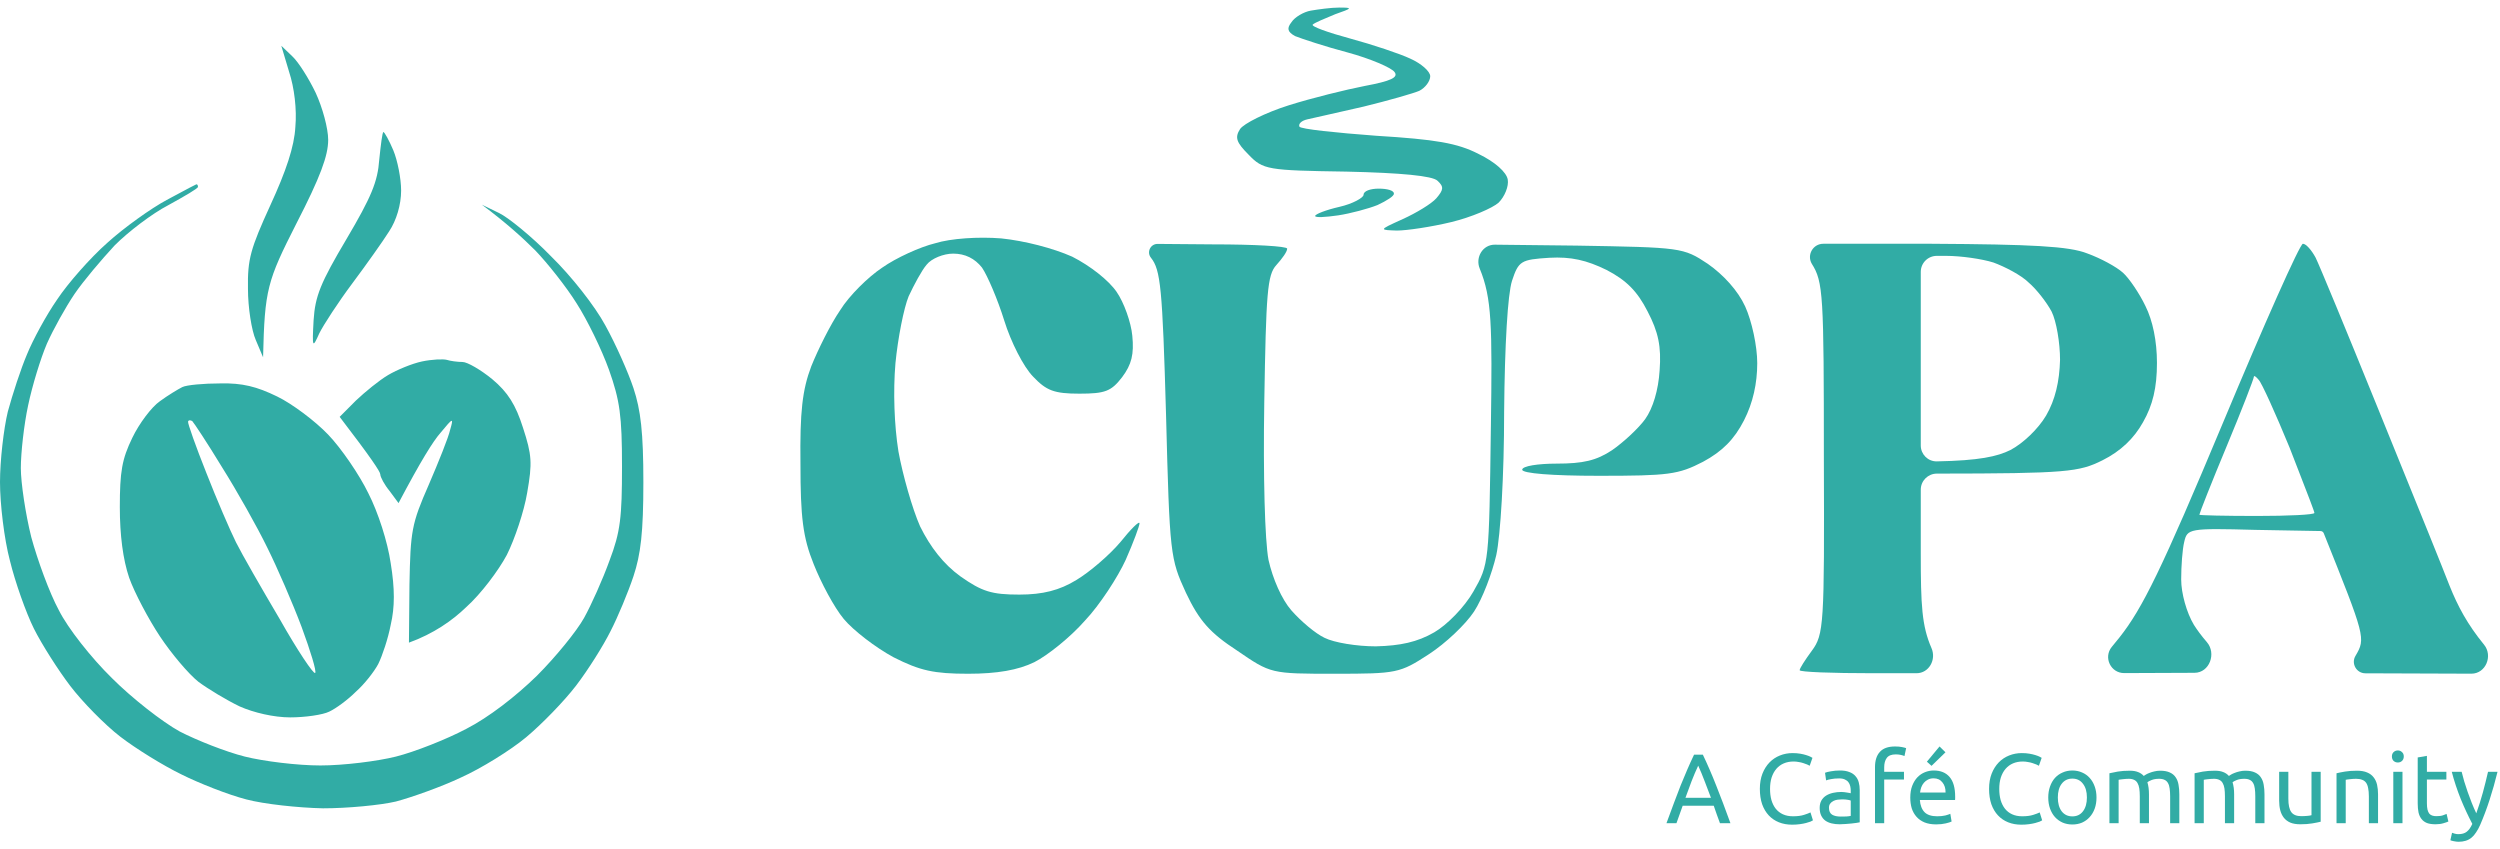 <svg width="156" height="53" viewBox="0 0 156 53" fill="none" xmlns="http://www.w3.org/2000/svg">
<path fill-rule="evenodd" clip-rule="evenodd" d="M18.041 4.488C18.366 5.466 18.529 6.836 18.431 7.912C18.366 9.152 17.846 10.684 16.871 12.804C15.636 15.511 15.441 16.163 15.473 18.022C15.473 19.196 15.701 20.631 15.961 21.218L16.416 22.295C16.514 18.055 16.676 17.533 18.496 13.946C19.992 11.043 20.479 9.706 20.479 8.728C20.479 8.01 20.122 6.706 19.699 5.793C19.277 4.912 18.626 3.868 18.236 3.51L17.554 2.857L18.041 4.488ZM21.617 14.924C23.177 12.283 23.567 11.337 23.665 9.967C23.762 9.021 23.86 8.239 23.925 8.239C23.99 8.239 24.283 8.76 24.543 9.38C24.803 10 25.03 11.141 25.03 11.891C25.03 12.772 24.738 13.75 24.283 14.435C23.893 15.055 22.852 16.522 21.975 17.696C21.097 18.87 20.187 20.273 19.927 20.794C19.504 21.74 19.472 21.74 19.569 19.979C19.667 18.479 19.992 17.664 21.617 14.924ZM10.402 12.478C9.427 13 7.737 14.207 6.696 15.152C5.624 16.098 4.226 17.696 3.576 18.675C2.893 19.653 2.048 21.218 1.69 22.099C1.3 23.012 0.78 24.61 0.488 25.686C0.228 26.762 0 28.752 0 30.089C0 31.426 0.26 33.644 0.618 34.981C0.943 36.318 1.625 38.242 2.113 39.221C2.601 40.199 3.641 41.83 4.388 42.808C5.136 43.786 6.534 45.221 7.509 45.971C8.484 46.721 10.175 47.765 11.312 48.319C12.418 48.874 14.238 49.591 15.376 49.885C16.481 50.178 18.626 50.407 20.154 50.439C21.682 50.439 23.73 50.244 24.705 50.015C25.68 49.755 27.533 49.102 28.768 48.515C30.004 47.961 31.857 46.819 32.832 46.004C33.807 45.189 35.205 43.754 35.953 42.775C36.7 41.797 37.643 40.297 38.098 39.384C38.553 38.503 39.203 36.938 39.528 35.959C39.983 34.59 40.146 33.22 40.146 30.089C40.146 26.991 39.983 25.588 39.528 24.219C39.203 23.24 38.423 21.479 37.773 20.305C37.123 19.099 35.66 17.24 34.392 16C33.19 14.761 31.694 13.554 31.142 13.293L30.069 12.772C31.597 13.913 32.637 14.859 33.417 15.642C34.165 16.424 35.335 17.892 35.985 18.936C36.635 19.947 37.545 21.805 38.001 23.077C38.683 25.001 38.813 25.947 38.813 29.111C38.813 32.274 38.716 33.187 38.033 34.981C37.61 36.155 36.895 37.753 36.44 38.568C35.985 39.384 34.685 40.982 33.514 42.156C32.182 43.46 30.491 44.765 29.094 45.482C27.858 46.135 25.875 46.917 24.705 47.211C23.535 47.504 21.422 47.765 19.992 47.765C18.561 47.765 16.448 47.504 15.278 47.211C14.108 46.917 12.288 46.2 11.215 45.645C10.142 45.058 8.224 43.558 6.989 42.319C5.689 41.047 4.226 39.188 3.673 38.079C3.088 37.003 2.34 34.948 1.95 33.513C1.593 32.078 1.3 30.122 1.3 29.209C1.3 28.263 1.495 26.502 1.755 25.295C2.015 24.056 2.536 22.36 2.926 21.447C3.316 20.566 4.096 19.164 4.648 18.348C5.201 17.533 6.339 16.196 7.152 15.316C7.997 14.467 9.492 13.326 10.5 12.804C11.507 12.25 12.353 11.761 12.353 11.663C12.353 11.565 12.32 11.5 12.255 11.5C12.228 11.5 11.647 11.811 10.897 12.213L10.897 12.213L10.402 12.478ZM24.218 23.403C24.77 23.077 25.713 22.686 26.331 22.555C26.948 22.425 27.663 22.392 27.891 22.458C28.086 22.523 28.541 22.588 28.866 22.588C29.159 22.588 30.004 23.077 30.719 23.664C31.694 24.48 32.182 25.262 32.637 26.697C33.19 28.393 33.222 28.882 32.897 30.741C32.702 31.915 32.117 33.644 31.629 34.622C31.109 35.6 30.004 37.068 29.094 37.883C28.216 38.731 27.046 39.547 25.518 40.101L25.55 36.481C25.615 33.122 25.68 32.698 26.753 30.252C27.371 28.817 27.988 27.284 28.086 26.828C28.314 26.045 28.281 26.045 27.501 26.991C27.013 27.545 26.266 28.752 24.868 31.393L24.315 30.643C23.99 30.252 23.73 29.763 23.73 29.6C23.73 29.437 23.145 28.556 21.195 26.012L22.202 25.001C22.787 24.447 23.665 23.73 24.218 23.403ZM11.377 24.154C11.117 24.284 10.467 24.675 9.98 25.034C9.459 25.393 8.679 26.436 8.257 27.317C7.607 28.654 7.477 29.437 7.477 31.654C7.477 33.383 7.672 34.916 8.062 36.057C8.387 36.97 9.264 38.633 9.98 39.71C10.695 40.786 11.767 42.058 12.385 42.547C13.003 43.004 14.14 43.688 14.953 44.08C15.831 44.471 17.099 44.765 18.106 44.765C19.049 44.765 20.154 44.602 20.544 44.406C20.967 44.21 21.715 43.656 22.202 43.167C22.722 42.71 23.34 41.927 23.6 41.438C23.86 40.916 24.218 39.84 24.38 38.992C24.64 37.883 24.64 36.742 24.38 35.144C24.185 33.807 23.6 31.981 22.982 30.774C22.43 29.632 21.292 27.969 20.479 27.121C19.667 26.273 18.236 25.197 17.294 24.741C16.026 24.121 15.116 23.893 13.75 23.925C12.71 23.925 11.637 24.023 11.377 24.154ZM11.735 26.306C11.702 26.404 12.223 27.871 12.873 29.502C13.523 31.165 14.368 33.122 14.726 33.84C15.083 34.557 16.318 36.709 17.456 38.633C18.561 40.59 19.569 42.09 19.667 41.993C19.764 41.895 19.374 40.623 18.821 39.123C18.269 37.655 17.294 35.405 16.676 34.166C16.058 32.894 14.791 30.643 13.848 29.143C12.938 27.643 12.092 26.371 11.995 26.273C11.865 26.208 11.768 26.208 11.735 26.306Z" fill="#31ACA5"/>
<path fill-rule="evenodd" clip-rule="evenodd" d="M138.713 26.383C134.896 35.517 133.687 37.971 132.251 39.782L131.773 40.369C131.24 41.024 131.708 42.004 132.552 42.001L136.938 41.983C137.873 41.979 138.319 40.773 137.707 40.066C137.353 39.656 137.094 39.298 136.899 38.99C136.446 38.235 136.106 37.027 136.106 36.159C136.106 35.329 136.181 34.272 136.295 33.819C136.483 32.988 136.597 32.951 140.716 33.064L144.801 33.137C144.891 33.138 144.97 33.193 145.003 33.276C147.594 39.746 147.627 39.828 146.989 40.915C146.692 41.393 147.035 42.012 147.598 42.014L154.21 42.038C155.111 42.041 155.573 40.924 155.003 40.226C153.974 38.969 153.366 37.833 152.847 36.536C152.35 35.253 150.997 31.921 149.553 28.365C149.128 27.318 148.695 26.252 148.274 25.213C146.422 20.646 144.722 16.532 144.495 16.079C144.231 15.588 143.89 15.211 143.701 15.211C143.513 15.211 141.283 20.231 138.713 26.383ZM140.64 23.515C140.64 23.628 139.885 25.59 138.94 27.855C137.995 30.12 137.239 32.045 137.239 32.12C137.239 32.158 138.864 32.196 140.829 32.196C142.794 32.196 144.419 32.12 144.419 32.007C144.419 31.921 144.008 30.861 143.447 29.418C143.267 28.955 143.072 28.453 142.87 27.931C142.001 25.817 141.132 23.892 140.943 23.703C140.792 23.515 140.64 23.401 140.64 23.515Z" fill="#31ACA5"/>
<path fill-rule="evenodd" clip-rule="evenodd" d="M113.054 16.456C113.772 17.589 113.809 18.381 113.809 28.61C113.847 39.027 113.809 39.594 113.054 40.613C112.638 41.179 112.298 41.707 112.298 41.821C112.298 41.934 114.338 42.009 116.833 42.009H119.59C120.37 42.009 120.837 41.16 120.526 40.445C119.919 39.051 119.856 37.764 119.856 34.536V30.554C119.856 30.001 120.308 29.554 120.86 29.553C128.984 29.547 129.739 29.449 131.193 28.723C132.327 28.157 133.158 27.364 133.725 26.345C134.33 25.288 134.594 24.194 134.594 22.646C134.594 21.288 134.33 20.004 133.876 19.098C133.498 18.306 132.856 17.362 132.478 17.022C132.062 16.645 131.08 16.117 130.248 15.815C129.114 15.362 126.771 15.248 120.536 15.211H113.773C113.134 15.211 112.734 15.902 113.054 16.456ZM119.856 22.382V27.799C119.856 28.351 120.305 28.8 120.857 28.79C123.494 28.741 124.638 28.486 125.449 28.082C126.242 27.666 127.187 26.761 127.678 25.93C128.245 24.949 128.51 23.816 128.547 22.458C128.547 21.401 128.321 20.042 128.018 19.438C127.716 18.872 127.074 18.041 126.582 17.626C126.129 17.173 125.109 16.645 124.391 16.381C123.673 16.154 122.35 15.966 121.443 15.966H120.856C120.303 15.966 119.856 16.413 119.856 16.966V22.382Z" fill="#31ACA5"/>
<path d="M72.761 25.89C72.535 17.947 72.422 16.845 71.821 16.085C71.537 15.737 71.786 15.216 72.235 15.22L75.694 15.249C78.251 15.249 80.32 15.363 80.32 15.515C80.32 15.705 80.019 16.123 79.643 16.541C79.079 17.149 79.003 18.289 78.891 25.092C78.815 29.728 78.928 33.719 79.154 34.935C79.417 36.113 79.981 37.405 80.583 38.089C81.185 38.773 82.087 39.534 82.651 39.8C83.253 40.104 84.682 40.332 85.848 40.332C87.39 40.294 88.442 40.066 89.496 39.458C90.285 39.002 91.376 37.899 91.94 36.911C92.917 35.203 92.918 35.125 93.03 26.677L93.031 26.65C93.12 20.297 93.091 18.592 92.335 16.761C92.046 16.06 92.524 15.259 93.283 15.268L98.295 15.325L98.334 15.325C104.914 15.439 105.03 15.441 106.569 16.465C107.546 17.149 108.449 18.137 108.9 19.125C109.314 20.037 109.652 21.595 109.652 22.66C109.652 23.914 109.389 25.13 108.825 26.232C108.223 27.41 107.471 28.17 106.268 28.816C104.726 29.614 104.124 29.69 99.762 29.69C96.829 29.69 94.986 29.538 94.986 29.31C94.986 29.082 95.964 28.93 97.129 28.93C98.784 28.93 99.612 28.74 100.589 28.094C101.304 27.6 102.244 26.726 102.658 26.156C103.146 25.472 103.485 24.332 103.56 23.116C103.673 21.634 103.485 20.721 102.808 19.429C102.169 18.175 101.492 17.491 100.251 16.845C99.01 16.237 98.032 16.009 96.678 16.085C94.911 16.199 94.76 16.275 94.347 17.529C94.083 18.365 93.895 21.481 93.858 25.7C93.858 29.69 93.632 33.415 93.369 34.631C93.106 35.771 92.504 37.367 91.978 38.165C91.451 38.964 90.21 40.142 89.157 40.826C87.352 42.004 87.164 42.042 83.29 42.042H83.29C79.304 42.042 79.304 42.042 77.198 40.598C75.506 39.496 74.829 38.736 74.002 36.987C73.024 34.859 72.986 34.631 72.761 25.89Z" fill="#31ACA5"/>
<path d="M55.051 16.7C55.913 16.092 57.414 15.408 58.352 15.18C59.327 14.876 61.053 14.762 62.478 14.876C63.941 15.028 65.704 15.484 66.905 16.016C68.03 16.586 69.193 17.498 69.681 18.22C70.131 18.866 70.581 20.119 70.656 20.955C70.769 22.095 70.618 22.741 70.018 23.539C69.343 24.413 68.968 24.565 67.355 24.565C65.779 24.565 65.292 24.375 64.466 23.501C63.866 22.893 63.078 21.335 62.666 20.005C62.253 18.675 61.615 17.194 61.278 16.7C60.828 16.13 60.227 15.826 59.477 15.826C58.877 15.826 58.127 16.13 57.827 16.51C57.526 16.852 57.039 17.764 56.701 18.486C56.401 19.207 56.026 21.107 55.876 22.665C55.726 24.413 55.801 26.54 56.063 28.174C56.326 29.618 56.926 31.745 57.414 32.847C58.052 34.139 58.877 35.203 59.927 35.963C61.278 36.913 61.878 37.103 63.604 37.103C65.067 37.103 66.117 36.837 67.167 36.191C67.993 35.697 69.231 34.633 69.906 33.835C70.543 33.037 71.106 32.467 71.106 32.657C71.106 32.809 70.731 33.835 70.243 34.937C69.756 36.001 68.63 37.748 67.692 38.736C66.792 39.762 65.367 40.902 64.541 41.32C63.529 41.814 62.216 42.042 60.415 42.042C58.277 42.042 57.414 41.852 55.763 41.016C54.638 40.408 53.25 39.344 52.65 38.622C52.05 37.901 51.224 36.343 50.774 35.203C50.099 33.531 49.949 32.277 49.949 28.934C49.911 25.704 50.062 24.337 50.624 22.855C51.037 21.829 51.825 20.233 52.425 19.359C52.987 18.448 54.188 17.27 55.051 16.7Z" fill="#31ACA5"/>
<path fill-rule="evenodd" clip-rule="evenodd" d="M81.801 0.662C81.347 0.738 80.781 1.079 80.591 1.382C80.289 1.761 80.327 1.989 80.818 2.254C81.196 2.406 82.67 2.899 84.106 3.278C85.504 3.657 86.827 4.226 87.016 4.491C87.28 4.832 86.789 5.06 85.164 5.363C83.993 5.591 81.839 6.122 80.403 6.576C78.966 7.031 77.606 7.714 77.379 8.055C77.039 8.586 77.153 8.889 77.908 9.647C78.815 10.595 79.08 10.633 84.03 10.709C87.432 10.785 89.397 10.974 89.699 11.278C90.115 11.657 90.077 11.847 89.623 12.377C89.321 12.719 88.376 13.287 87.545 13.666C86.716 14.041 86.341 14.21 86.359 14.292C86.374 14.36 86.655 14.37 87.167 14.387C87.772 14.387 89.321 14.159 90.568 13.856C91.815 13.553 93.138 12.984 93.516 12.643C93.894 12.264 94.158 11.619 94.083 11.202C94.007 10.747 93.289 10.102 92.269 9.61C90.946 8.927 89.586 8.7 85.882 8.472C83.35 8.283 81.158 8.055 81.083 7.903C81.007 7.714 81.234 7.524 81.574 7.448C81.747 7.414 82.173 7.316 82.732 7.187C83.396 7.034 84.248 6.837 85.089 6.652C86.638 6.273 88.225 5.818 88.565 5.667C88.943 5.477 89.246 5.06 89.246 4.757C89.246 4.453 88.679 3.96 87.998 3.657C87.356 3.354 85.655 2.785 84.257 2.406C82.859 2.027 81.801 1.648 81.914 1.534C82.028 1.42 82.67 1.155 83.312 0.889C84.408 0.51 84.408 0.472 83.577 0.472C83.048 0.472 82.254 0.586 81.801 0.662ZM85.088 12.15C85.088 12.339 84.408 12.719 83.577 12.908C82.746 13.098 82.065 13.363 82.065 13.477C82.065 13.591 82.708 13.553 83.501 13.439C84.257 13.325 85.391 13.022 85.958 12.794C86.525 12.529 87.016 12.226 86.978 12.074C86.978 11.884 86.562 11.771 86.033 11.771C85.504 11.771 85.088 11.922 85.088 12.15Z" fill="#31ACA5"/>
<path d="M153.008 51.966C153.053 51.987 153.111 52.005 153.181 52.022C153.255 52.042 153.327 52.052 153.397 52.052C153.623 52.052 153.8 52.001 153.927 51.898C154.055 51.799 154.17 51.637 154.273 51.411C154.014 50.917 153.771 50.395 153.545 49.844C153.323 49.288 153.138 48.727 152.99 48.159H153.607C153.652 48.344 153.705 48.544 153.767 48.758C153.833 48.972 153.905 49.192 153.983 49.418C154.061 49.644 154.145 49.87 154.236 50.097C154.326 50.323 154.421 50.541 154.52 50.751C154.676 50.319 154.812 49.891 154.927 49.467C155.042 49.044 155.151 48.608 155.254 48.159H155.846C155.698 48.764 155.533 49.346 155.352 49.905C155.172 50.461 154.976 50.981 154.766 51.466C154.684 51.651 154.598 51.81 154.507 51.941C154.421 52.077 154.324 52.188 154.217 52.275C154.11 52.361 153.989 52.425 153.853 52.466C153.722 52.507 153.572 52.527 153.403 52.527C153.358 52.527 153.31 52.523 153.261 52.515C153.212 52.511 153.162 52.503 153.113 52.49C153.068 52.482 153.025 52.472 152.983 52.46C152.946 52.447 152.92 52.437 152.903 52.429L153.008 51.966Z" fill="#31ACA5"/>
<path d="M151.439 48.159H152.654V48.641H151.439V50.121C151.439 50.282 151.451 50.415 151.476 50.522C151.501 50.625 151.538 50.707 151.587 50.769C151.636 50.827 151.698 50.868 151.772 50.892C151.846 50.917 151.933 50.929 152.031 50.929C152.204 50.929 152.342 50.911 152.445 50.874C152.552 50.833 152.626 50.804 152.667 50.788L152.778 51.263C152.72 51.291 152.619 51.326 152.475 51.368C152.331 51.413 152.167 51.435 151.982 51.435C151.764 51.435 151.583 51.409 151.439 51.355C151.299 51.298 151.186 51.213 151.1 51.102C151.013 50.991 150.952 50.855 150.915 50.695C150.882 50.531 150.865 50.341 150.865 50.127V47.265L151.439 47.166V48.159Z" fill="#31ACA5"/>
<path d="M149.915 51.367H149.342V48.159H149.915V51.367ZM149.625 47.58C149.523 47.58 149.434 47.547 149.36 47.481C149.29 47.411 149.255 47.318 149.255 47.203C149.255 47.088 149.29 46.998 149.36 46.932C149.434 46.862 149.523 46.827 149.625 46.827C149.728 46.827 149.815 46.862 149.885 46.932C149.959 46.998 149.996 47.088 149.996 47.203C149.996 47.318 149.959 47.411 149.885 47.481C149.815 47.547 149.728 47.58 149.625 47.58Z" fill="#31ACA5"/>
<path d="M145.799 48.252C145.931 48.219 146.105 48.184 146.323 48.147C146.541 48.11 146.792 48.092 147.076 48.092C147.331 48.092 147.543 48.129 147.712 48.203C147.88 48.273 148.014 48.373 148.113 48.505C148.215 48.632 148.287 48.787 148.329 48.968C148.37 49.149 148.39 49.348 148.39 49.566V51.368H147.817V49.69C147.817 49.492 147.802 49.323 147.773 49.184C147.749 49.044 147.705 48.931 147.644 48.844C147.582 48.758 147.5 48.696 147.397 48.659C147.294 48.618 147.167 48.597 147.014 48.597C146.953 48.597 146.889 48.599 146.823 48.604C146.757 48.608 146.694 48.614 146.632 48.622C146.574 48.626 146.521 48.632 146.472 48.641C146.426 48.649 146.393 48.655 146.373 48.659V51.368H145.799V48.252Z" fill="#31ACA5"/>
<path d="M144.811 51.275C144.679 51.308 144.504 51.343 144.286 51.38C144.072 51.417 143.823 51.435 143.54 51.435C143.293 51.435 143.085 51.401 142.917 51.331C142.748 51.257 142.612 51.154 142.509 51.022C142.407 50.891 142.333 50.736 142.287 50.559C142.242 50.378 142.219 50.179 142.219 49.961V48.159H142.793V49.837C142.793 50.228 142.855 50.508 142.978 50.677C143.102 50.845 143.309 50.929 143.601 50.929C143.663 50.929 143.727 50.928 143.793 50.923C143.858 50.919 143.92 50.915 143.978 50.911C144.035 50.903 144.087 50.897 144.132 50.892C144.181 50.884 144.216 50.876 144.237 50.868V48.159H144.811V51.275Z" fill="#31ACA5"/>
<path d="M136.942 48.252C137.074 48.219 137.247 48.184 137.461 48.147C137.679 48.11 137.93 48.092 138.213 48.092C138.419 48.092 138.592 48.12 138.732 48.178C138.871 48.231 138.989 48.312 139.083 48.419C139.112 48.398 139.157 48.369 139.219 48.332C139.281 48.295 139.357 48.26 139.447 48.227C139.538 48.19 139.638 48.159 139.75 48.135C139.861 48.106 139.98 48.092 140.107 48.092C140.354 48.092 140.556 48.129 140.712 48.203C140.868 48.273 140.99 48.373 141.076 48.505C141.166 48.636 141.226 48.793 141.255 48.974C141.288 49.155 141.304 49.352 141.304 49.566V51.368H140.73V49.69C140.73 49.5 140.72 49.338 140.7 49.202C140.683 49.066 140.648 48.953 140.595 48.863C140.545 48.772 140.475 48.706 140.385 48.665C140.299 48.62 140.186 48.597 140.046 48.597C139.852 48.597 139.692 48.624 139.564 48.678C139.441 48.727 139.357 48.772 139.312 48.813C139.344 48.92 139.369 49.038 139.386 49.165C139.402 49.293 139.41 49.426 139.41 49.566V51.368H138.836V49.69C138.836 49.5 138.826 49.338 138.806 49.202C138.785 49.066 138.748 48.953 138.695 48.863C138.645 48.772 138.575 48.706 138.485 48.665C138.398 48.62 138.287 48.597 138.152 48.597C138.094 48.597 138.032 48.599 137.967 48.604C137.901 48.608 137.837 48.614 137.775 48.622C137.718 48.626 137.664 48.632 137.615 48.641C137.566 48.649 137.533 48.655 137.516 48.659V51.368H136.942V48.252Z" fill="#31ACA5"/>
<path d="M131.628 48.252C131.76 48.219 131.933 48.184 132.147 48.147C132.365 48.11 132.616 48.092 132.899 48.092C133.105 48.092 133.278 48.12 133.418 48.178C133.557 48.231 133.675 48.312 133.769 48.419C133.798 48.398 133.843 48.369 133.905 48.332C133.967 48.295 134.043 48.26 134.133 48.227C134.224 48.19 134.325 48.159 134.436 48.135C134.547 48.106 134.666 48.092 134.793 48.092C135.04 48.092 135.242 48.129 135.398 48.203C135.554 48.273 135.676 48.373 135.762 48.505C135.853 48.636 135.912 48.793 135.941 48.974C135.974 49.155 135.99 49.352 135.99 49.566V51.368H135.417V49.69C135.417 49.5 135.406 49.338 135.386 49.202C135.369 49.066 135.334 48.953 135.281 48.863C135.231 48.772 135.162 48.706 135.071 48.665C134.985 48.62 134.872 48.597 134.732 48.597C134.538 48.597 134.378 48.624 134.251 48.678C134.127 48.727 134.043 48.772 133.998 48.813C134.03 48.92 134.055 49.038 134.072 49.165C134.088 49.293 134.096 49.426 134.096 49.566V51.368H133.523V49.69C133.523 49.5 133.512 49.338 133.492 49.202C133.471 49.066 133.434 48.953 133.381 48.863C133.331 48.772 133.261 48.706 133.171 48.665C133.084 48.62 132.973 48.597 132.838 48.597C132.78 48.597 132.718 48.599 132.653 48.604C132.587 48.608 132.523 48.614 132.461 48.622C132.404 48.626 132.35 48.632 132.301 48.641C132.252 48.649 132.219 48.655 132.202 48.659V51.368H131.628V48.252Z" fill="#31ACA5"/>
<path d="M130.821 49.764C130.821 50.019 130.784 50.249 130.71 50.455C130.636 50.66 130.531 50.837 130.396 50.985C130.264 51.133 130.106 51.248 129.921 51.331C129.735 51.409 129.534 51.448 129.316 51.448C129.098 51.448 128.896 51.409 128.711 51.331C128.526 51.248 128.366 51.133 128.23 50.985C128.098 50.837 127.996 50.66 127.922 50.455C127.848 50.249 127.811 50.019 127.811 49.764C127.811 49.513 127.848 49.284 127.922 49.079C127.996 48.869 128.098 48.69 128.23 48.542C128.366 48.394 128.526 48.281 128.711 48.203C128.896 48.12 129.098 48.079 129.316 48.079C129.534 48.079 129.735 48.12 129.921 48.203C130.106 48.281 130.264 48.394 130.396 48.542C130.531 48.69 130.636 48.869 130.71 49.079C130.784 49.284 130.821 49.513 130.821 49.764ZM130.223 49.764C130.223 49.402 130.141 49.116 129.976 48.906C129.816 48.692 129.596 48.585 129.316 48.585C129.036 48.585 128.814 48.692 128.65 48.906C128.489 49.116 128.409 49.402 128.409 49.764C128.409 50.125 128.489 50.413 128.65 50.627C128.814 50.837 129.036 50.942 129.316 50.942C129.596 50.942 129.816 50.837 129.976 50.627C130.141 50.413 130.223 50.125 130.223 49.764Z" fill="#31ACA5"/>
<path d="M126.13 51.46C125.829 51.46 125.556 51.411 125.309 51.312C125.062 51.213 124.85 51.069 124.674 50.88C124.497 50.691 124.359 50.459 124.26 50.183C124.166 49.903 124.118 49.585 124.118 49.227C124.118 48.869 124.172 48.552 124.279 48.277C124.39 47.997 124.538 47.763 124.723 47.573C124.908 47.384 125.124 47.24 125.371 47.142C125.617 47.043 125.881 46.993 126.16 46.993C126.337 46.993 126.496 47.006 126.635 47.03C126.779 47.055 126.903 47.084 127.006 47.117C127.113 47.15 127.199 47.183 127.265 47.215C127.331 47.248 127.376 47.273 127.4 47.289L127.228 47.783C127.191 47.758 127.137 47.732 127.067 47.703C126.997 47.674 126.917 47.645 126.827 47.617C126.74 47.588 126.644 47.565 126.537 47.549C126.434 47.528 126.329 47.518 126.222 47.518C125.996 47.518 125.792 47.557 125.611 47.635C125.43 47.713 125.276 47.826 125.149 47.974C125.021 48.122 124.922 48.303 124.852 48.517C124.787 48.727 124.754 48.964 124.754 49.227C124.754 49.482 124.783 49.714 124.84 49.924C124.902 50.134 124.992 50.315 125.112 50.467C125.231 50.615 125.379 50.73 125.556 50.812C125.737 50.895 125.946 50.936 126.185 50.936C126.461 50.936 126.689 50.907 126.87 50.849C127.051 50.792 127.187 50.74 127.277 50.695L127.431 51.189C127.402 51.209 127.351 51.236 127.277 51.269C127.203 51.298 127.11 51.327 126.999 51.355C126.888 51.384 126.759 51.409 126.611 51.429C126.463 51.45 126.302 51.46 126.13 51.46Z" fill="#31ACA5"/>
<path d="M119.201 49.77C119.201 49.486 119.242 49.239 119.324 49.029C119.407 48.816 119.516 48.639 119.651 48.499C119.787 48.359 119.943 48.254 120.12 48.184C120.297 48.114 120.478 48.079 120.663 48.079C121.095 48.079 121.426 48.215 121.656 48.486C121.887 48.754 122.002 49.163 122.002 49.714C122.002 49.739 122.002 49.772 122.002 49.813C122.002 49.85 122 49.885 121.996 49.918H119.799C119.824 50.251 119.921 50.504 120.089 50.677C120.258 50.849 120.521 50.936 120.879 50.936C121.081 50.936 121.249 50.919 121.385 50.886C121.525 50.849 121.63 50.814 121.7 50.782L121.78 51.263C121.71 51.3 121.586 51.339 121.41 51.38C121.237 51.421 121.039 51.442 120.817 51.442C120.538 51.442 120.295 51.401 120.089 51.318C119.888 51.232 119.721 51.115 119.59 50.967C119.458 50.819 119.359 50.644 119.293 50.442C119.232 50.236 119.201 50.012 119.201 49.77ZM121.403 49.455C121.407 49.196 121.342 48.984 121.206 48.82C121.074 48.651 120.891 48.567 120.657 48.567C120.525 48.567 120.408 48.593 120.305 48.647C120.206 48.696 120.122 48.762 120.052 48.844C119.982 48.926 119.927 49.021 119.886 49.128C119.849 49.235 119.824 49.344 119.812 49.455H121.403ZM121.397 46.944L120.527 47.789L120.237 47.53L121.027 46.58L121.397 46.944Z" fill="#31ACA5"/>
<path d="M118.252 46.58C118.421 46.58 118.565 46.592 118.684 46.617C118.808 46.642 118.894 46.664 118.943 46.685L118.839 47.178C118.789 47.154 118.719 47.131 118.629 47.111C118.538 47.086 118.427 47.074 118.296 47.074C118.028 47.074 117.841 47.148 117.734 47.296C117.627 47.44 117.574 47.635 117.574 47.882V48.16H118.808V48.641H117.574V51.368H117V47.87C117 47.458 117.101 47.142 117.302 46.919C117.504 46.693 117.821 46.58 118.252 46.58Z" fill="#31ACA5"/>
<path d="M114.862 50.954C114.998 50.954 115.117 50.952 115.22 50.948C115.327 50.94 115.416 50.928 115.486 50.911V49.955C115.444 49.934 115.377 49.918 115.282 49.905C115.192 49.889 115.08 49.881 114.949 49.881C114.862 49.881 114.77 49.887 114.671 49.899C114.577 49.912 114.488 49.938 114.406 49.979C114.328 50.016 114.262 50.07 114.209 50.14C114.155 50.206 114.128 50.294 114.128 50.405C114.128 50.611 114.194 50.755 114.326 50.837C114.457 50.915 114.636 50.954 114.862 50.954ZM114.813 48.079C115.043 48.079 115.237 48.11 115.393 48.172C115.553 48.229 115.681 48.314 115.776 48.425C115.874 48.532 115.944 48.661 115.985 48.813C116.026 48.962 116.047 49.126 116.047 49.307V51.312C115.998 51.32 115.928 51.333 115.837 51.349C115.751 51.361 115.652 51.374 115.541 51.386C115.43 51.398 115.309 51.409 115.177 51.417C115.05 51.429 114.922 51.435 114.795 51.435C114.614 51.435 114.447 51.417 114.295 51.38C114.143 51.343 114.011 51.285 113.9 51.207C113.789 51.125 113.703 51.018 113.641 50.886C113.579 50.755 113.548 50.596 113.548 50.411C113.548 50.234 113.583 50.082 113.653 49.955C113.727 49.827 113.826 49.724 113.949 49.646C114.073 49.568 114.217 49.511 114.381 49.474C114.546 49.437 114.719 49.418 114.899 49.418C114.957 49.418 115.017 49.422 115.078 49.43C115.14 49.434 115.198 49.443 115.251 49.455C115.309 49.463 115.358 49.471 115.399 49.48C115.44 49.488 115.469 49.494 115.486 49.498V49.338C115.486 49.243 115.475 49.151 115.455 49.06C115.434 48.966 115.397 48.883 115.344 48.813C115.29 48.739 115.216 48.682 115.122 48.641C115.031 48.595 114.912 48.573 114.764 48.573C114.575 48.573 114.408 48.587 114.264 48.616C114.124 48.641 114.019 48.667 113.949 48.696L113.882 48.221C113.956 48.188 114.079 48.157 114.252 48.129C114.424 48.096 114.612 48.079 114.813 48.079Z" fill="#31ACA5"/>
<path d="M111.826 51.46C111.526 51.46 111.253 51.411 111.006 51.312C110.759 51.213 110.547 51.069 110.37 50.88C110.194 50.691 110.056 50.459 109.957 50.183C109.862 49.903 109.815 49.585 109.815 49.227C109.815 48.869 109.869 48.552 109.976 48.277C110.087 47.997 110.235 47.763 110.42 47.573C110.605 47.384 110.821 47.24 111.068 47.142C111.314 47.043 111.578 46.993 111.857 46.993C112.034 46.993 112.192 47.006 112.332 47.03C112.476 47.055 112.6 47.084 112.702 47.117C112.809 47.15 112.896 47.183 112.962 47.215C113.027 47.248 113.073 47.273 113.097 47.289L112.925 47.783C112.888 47.758 112.834 47.732 112.764 47.703C112.694 47.674 112.614 47.645 112.524 47.617C112.437 47.588 112.341 47.565 112.234 47.549C112.131 47.528 112.026 47.518 111.919 47.518C111.693 47.518 111.489 47.557 111.308 47.635C111.127 47.713 110.973 47.826 110.845 47.974C110.718 48.122 110.619 48.303 110.549 48.517C110.483 48.727 110.451 48.964 110.451 49.227C110.451 49.482 110.479 49.714 110.537 49.924C110.599 50.134 110.689 50.315 110.808 50.467C110.928 50.615 111.076 50.73 111.253 50.812C111.434 50.895 111.643 50.936 111.882 50.936C112.157 50.936 112.386 50.907 112.567 50.849C112.748 50.792 112.883 50.74 112.974 50.695L113.128 51.189C113.099 51.209 113.048 51.236 112.974 51.269C112.9 51.298 112.807 51.327 112.696 51.355C112.585 51.384 112.456 51.409 112.308 51.429C112.16 51.45 111.999 51.46 111.826 51.46Z" fill="#31ACA5"/>
<path d="M107.326 51.367C107.256 51.182 107.19 51.002 107.128 50.825C107.066 50.644 107.003 50.461 106.937 50.276H105L104.611 51.367H103.988C104.152 50.915 104.307 50.498 104.451 50.115C104.594 49.728 104.734 49.362 104.87 49.017C105.01 48.671 105.148 48.342 105.283 48.03C105.419 47.713 105.561 47.401 105.709 47.092H106.258C106.406 47.401 106.548 47.713 106.684 48.03C106.82 48.342 106.955 48.671 107.091 49.017C107.231 49.362 107.373 49.728 107.517 50.115C107.661 50.498 107.815 50.915 107.979 51.367H107.326ZM106.764 49.782C106.632 49.424 106.501 49.079 106.369 48.745C106.242 48.408 106.108 48.085 105.968 47.777C105.824 48.085 105.686 48.408 105.555 48.745C105.427 49.079 105.3 49.424 105.172 49.782H106.764Z" fill="#31ACA5"/>
</svg>
